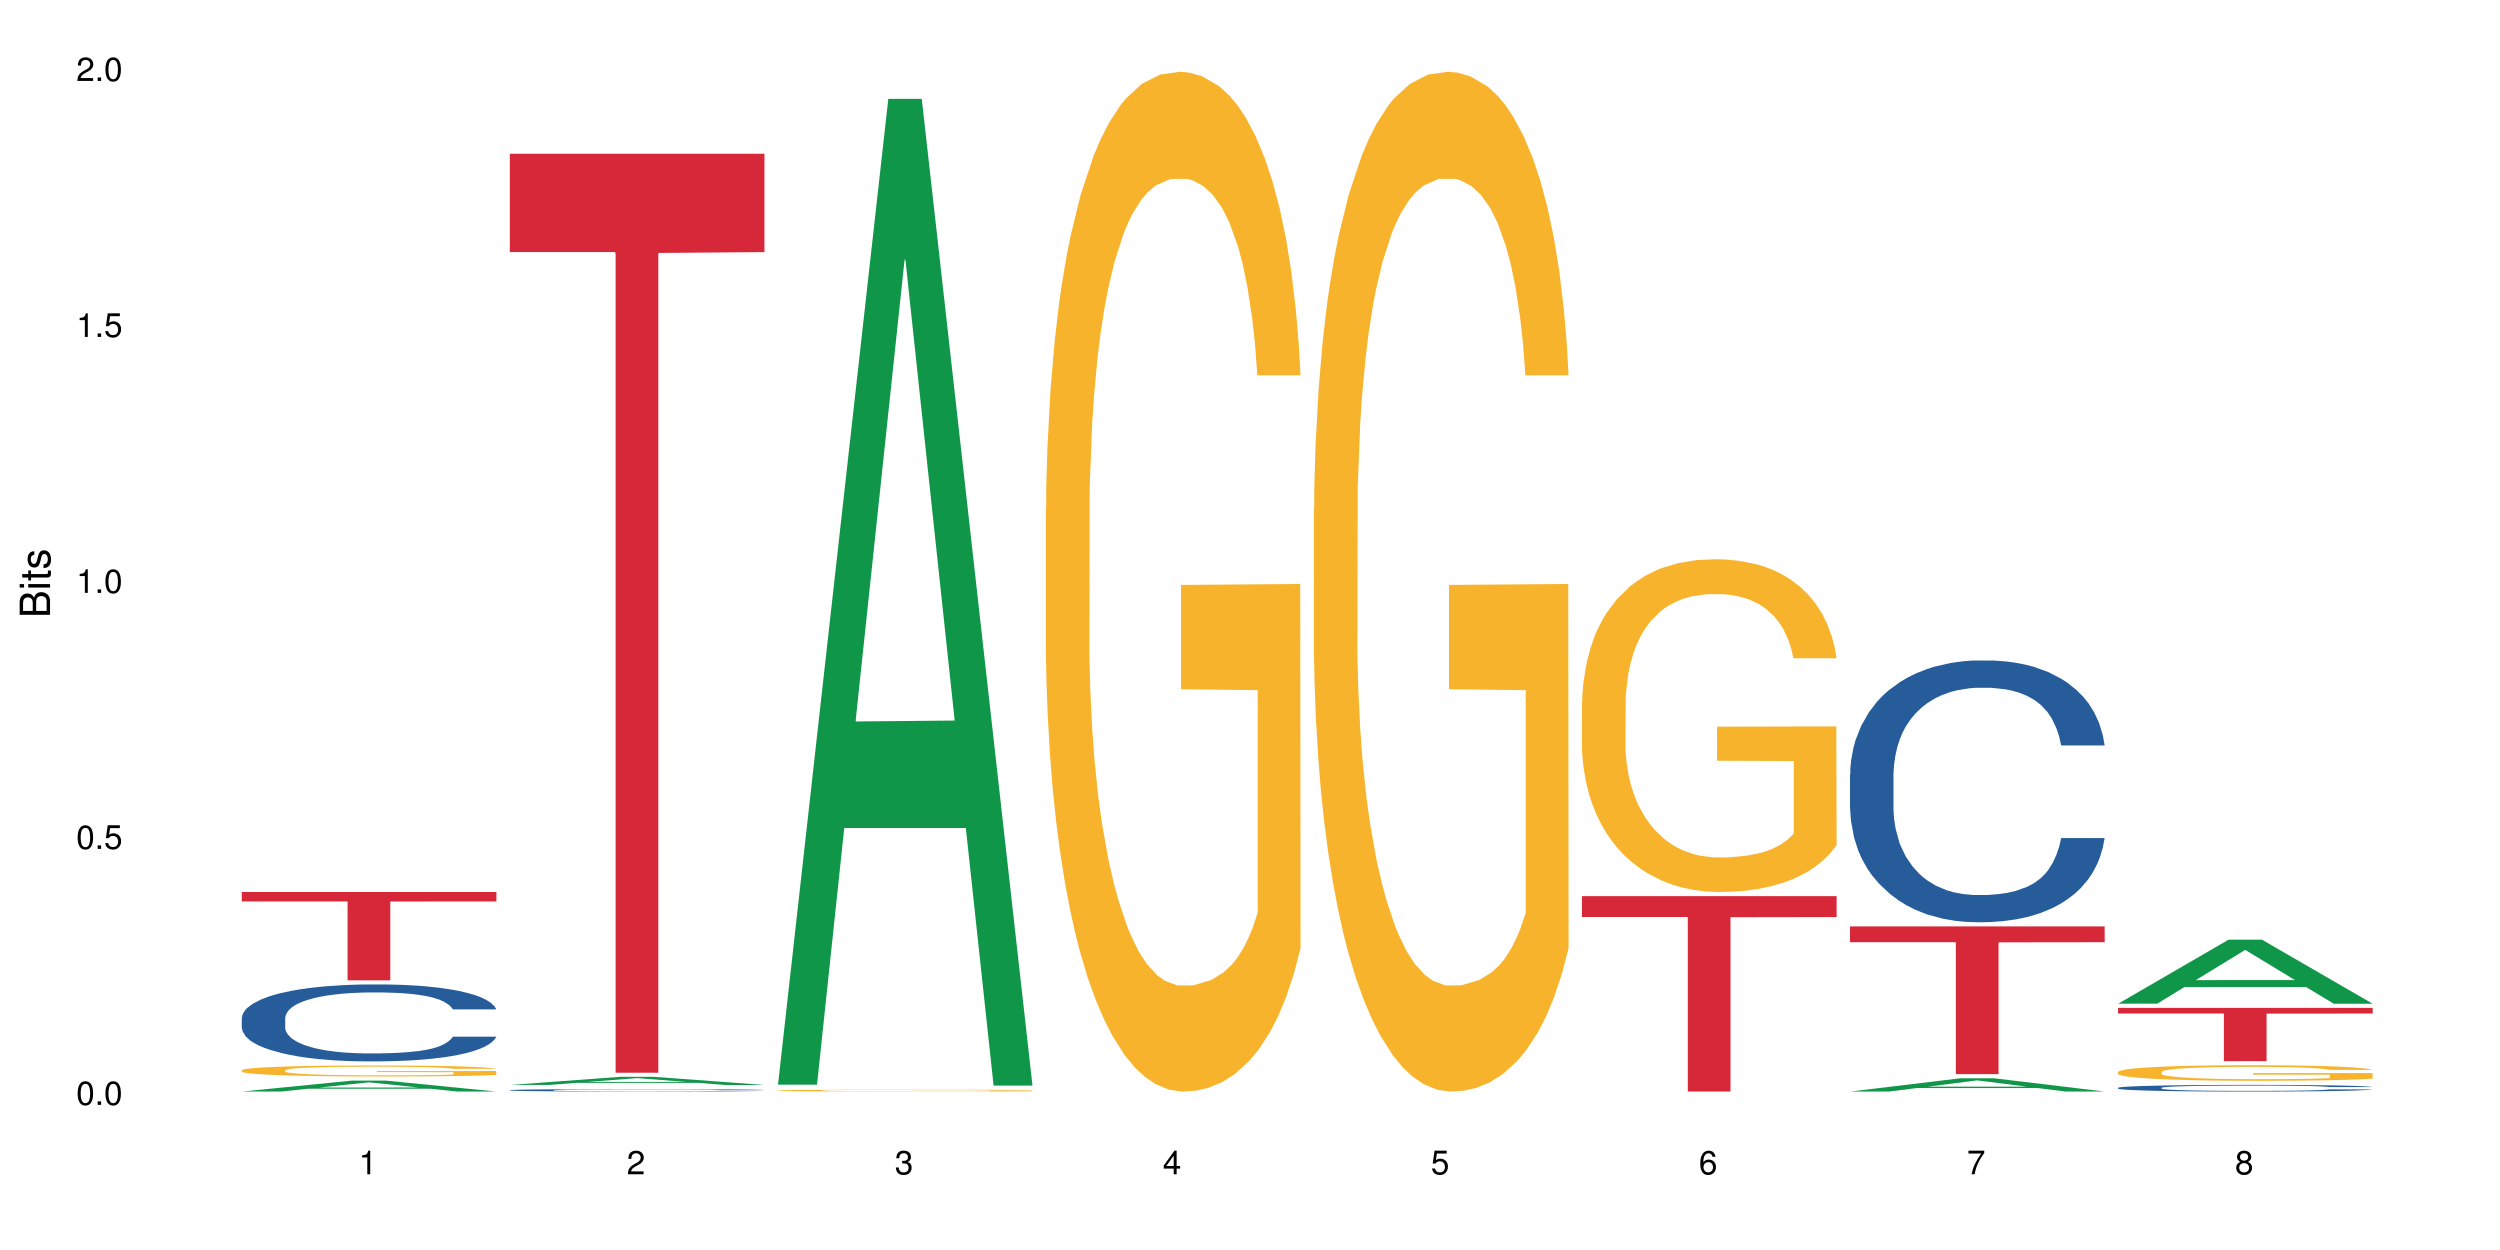 <?xml version="1.0" encoding="UTF-8"?>
<svg xmlns="http://www.w3.org/2000/svg" xmlns:xlink="http://www.w3.org/1999/xlink" width="720pt" height="360pt" viewBox="0 0 720 360" version="1.1">
<defs>
<g>
<symbol overflow="visible" id="glyph0-0">
<path style="stroke:none;" d=""/>
</symbol>
<symbol overflow="visible" id="glyph0-1">
<path style="stroke:none;" d="M 2.641 -6.797 C 2 -6.797 1.422 -6.531 1.078 -6.047 C 0.641 -5.453 0.406 -4.547 0.406 -3.297 C 0.406 -1 1.188 0.219 2.641 0.219 C 4.078 0.219 4.859 -1 4.859 -3.234 C 4.859 -4.562 4.656 -5.438 4.203 -6.047 C 3.844 -6.531 3.281 -6.797 2.641 -6.797 Z M 2.641 -6.047 C 3.547 -6.047 4 -5.125 4 -3.312 C 4 -1.375 3.562 -0.484 2.625 -0.484 C 1.734 -0.484 1.281 -1.422 1.281 -3.281 C 1.281 -5.141 1.734 -6.047 2.641 -6.047 Z M 2.641 -6.047 "/>
</symbol>
<symbol overflow="visible" id="glyph0-2">
<path style="stroke:none;" d="M 1.828 -1 L 0.828 -1 L 0.828 0 L 1.828 0 Z M 1.828 -1 "/>
</symbol>
<symbol overflow="visible" id="glyph0-3">
<path style="stroke:none;" d="M 4.562 -6.797 L 1.062 -6.797 L 0.547 -3.094 L 1.328 -3.094 C 1.719 -3.562 2.047 -3.734 2.578 -3.734 C 3.484 -3.734 4.062 -3.109 4.062 -2.094 C 4.062 -1.125 3.484 -0.531 2.578 -0.531 C 1.828 -0.531 1.375 -0.906 1.188 -1.672 L 0.328 -1.672 C 0.453 -1.109 0.547 -0.844 0.75 -0.594 C 1.125 -0.078 1.828 0.219 2.594 0.219 C 3.969 0.219 4.922 -0.781 4.922 -2.219 C 4.922 -3.562 4.031 -4.484 2.719 -4.484 C 2.25 -4.484 1.859 -4.359 1.469 -4.062 L 1.734 -5.969 L 4.562 -5.969 Z M 4.562 -6.797 "/>
</symbol>
<symbol overflow="visible" id="glyph0-4">
<path style="stroke:none;" d="M 2.484 -4.844 L 2.484 0 L 3.328 0 L 3.328 -6.797 L 2.766 -6.797 C 2.469 -5.75 2.281 -5.609 0.984 -5.453 L 0.984 -4.844 Z M 2.484 -4.844 "/>
</symbol>
<symbol overflow="visible" id="glyph0-5">
<path style="stroke:none;" d="M 4.859 -0.828 L 1.281 -0.828 C 1.359 -1.391 1.672 -1.75 2.5 -2.234 L 3.469 -2.75 C 4.406 -3.266 4.906 -3.969 4.906 -4.812 C 4.906 -5.375 4.672 -5.906 4.266 -6.266 C 3.859 -6.625 3.375 -6.797 2.719 -6.797 C 1.859 -6.797 1.219 -6.5 0.844 -5.922 C 0.609 -5.562 0.5 -5.125 0.484 -4.438 L 1.328 -4.438 C 1.359 -4.906 1.406 -5.188 1.531 -5.406 C 1.75 -5.812 2.188 -6.062 2.703 -6.062 C 3.469 -6.062 4.031 -5.516 4.031 -4.781 C 4.031 -4.25 3.719 -3.797 3.125 -3.438 L 2.234 -2.938 C 0.812 -2.141 0.406 -1.5 0.328 0 L 4.859 0 Z M 4.859 -0.828 "/>
</symbol>
<symbol overflow="visible" id="glyph0-6">
<path style="stroke:none;" d="M 2.125 -3.125 L 2.578 -3.125 C 3.516 -3.125 3.984 -2.703 3.984 -1.891 C 3.984 -1.031 3.469 -0.531 2.578 -0.531 C 1.656 -0.531 1.203 -0.984 1.156 -1.969 L 0.312 -1.969 C 0.344 -1.422 0.438 -1.078 0.609 -0.766 C 0.953 -0.109 1.625 0.219 2.547 0.219 C 3.953 0.219 4.859 -0.609 4.859 -1.906 C 4.859 -2.766 4.516 -3.25 3.703 -3.516 C 4.344 -3.766 4.656 -4.25 4.656 -4.938 C 4.656 -6.109 3.875 -6.797 2.578 -6.797 C 1.203 -6.797 0.484 -6.047 0.453 -4.609 L 1.297 -4.609 C 1.312 -5.016 1.344 -5.25 1.453 -5.453 C 1.641 -5.828 2.062 -6.062 2.594 -6.062 C 3.344 -6.062 3.797 -5.625 3.797 -4.906 C 3.797 -4.422 3.609 -4.141 3.25 -3.984 C 3.016 -3.891 2.719 -3.844 2.125 -3.844 Z M 2.125 -3.125 "/>
</symbol>
<symbol overflow="visible" id="glyph0-7">
<path style="stroke:none;" d="M 3.141 -1.625 L 3.141 0 L 3.984 0 L 3.984 -1.625 L 4.984 -1.625 L 4.984 -2.391 L 3.984 -2.391 L 3.984 -6.797 L 3.359 -6.797 L 0.266 -2.516 L 0.266 -1.625 Z M 3.141 -2.391 L 1 -2.391 L 3.141 -5.359 Z M 3.141 -2.391 "/>
</symbol>
<symbol overflow="visible" id="glyph0-8">
<path style="stroke:none;" d="M 4.781 -5.031 C 4.609 -6.141 3.891 -6.797 2.844 -6.797 C 2.094 -6.797 1.422 -6.438 1.031 -5.828 C 0.609 -5.172 0.406 -4.344 0.406 -3.094 C 0.406 -1.953 0.578 -1.234 0.984 -0.625 C 1.359 -0.078 1.953 0.219 2.703 0.219 C 3.984 0.219 4.922 -0.734 4.922 -2.078 C 4.922 -3.344 4.062 -4.234 2.844 -4.234 C 2.172 -4.234 1.641 -3.969 1.281 -3.469 C 1.281 -5.125 1.828 -6.047 2.797 -6.047 C 3.391 -6.047 3.797 -5.672 3.938 -5.031 Z M 2.734 -3.484 C 3.547 -3.484 4.062 -2.922 4.062 -2 C 4.062 -1.156 3.484 -0.531 2.703 -0.531 C 1.922 -0.531 1.328 -1.188 1.328 -2.047 C 1.328 -2.891 1.906 -3.484 2.734 -3.484 Z M 2.734 -3.484 "/>
</symbol>
<symbol overflow="visible" id="glyph0-9">
<path style="stroke:none;" d="M 4.984 -6.797 L 0.438 -6.797 L 0.438 -5.969 L 4.109 -5.969 C 2.5 -3.656 1.828 -2.234 1.328 0 L 2.219 0 C 2.594 -2.172 3.453 -4.047 4.984 -6.094 Z M 4.984 -6.797 "/>
</symbol>
<symbol overflow="visible" id="glyph0-10">
<path style="stroke:none;" d="M 3.75 -3.578 C 4.453 -4 4.688 -4.344 4.688 -4.984 C 4.688 -6.047 3.844 -6.797 2.641 -6.797 C 1.438 -6.797 0.594 -6.047 0.594 -4.984 C 0.594 -4.359 0.828 -4.016 1.516 -3.578 C 0.734 -3.203 0.359 -2.641 0.359 -1.891 C 0.359 -0.641 1.297 0.219 2.641 0.219 C 3.984 0.219 4.922 -0.641 4.922 -1.875 C 4.922 -2.641 4.531 -3.203 3.75 -3.578 Z M 2.641 -6.047 C 3.359 -6.047 3.812 -5.625 3.812 -4.969 C 3.812 -4.344 3.344 -3.922 2.641 -3.922 C 1.922 -3.922 1.453 -4.344 1.453 -4.984 C 1.453 -5.625 1.922 -6.047 2.641 -6.047 Z M 2.641 -3.203 C 3.484 -3.203 4.062 -2.672 4.062 -1.875 C 4.062 -1.062 3.484 -0.531 2.625 -0.531 C 1.797 -0.531 1.219 -1.078 1.219 -1.875 C 1.219 -2.672 1.797 -3.203 2.641 -3.203 Z M 2.641 -3.203 "/>
</symbol>
<symbol overflow="visible" id="glyph1-0">
<path style="stroke:none;" d=""/>
</symbol>
<symbol overflow="visible" id="glyph1-1">
<path style="stroke:none;" d="M 0 -0.953 L 0 -4.891 C 0 -5.719 -0.234 -6.344 -0.734 -6.797 C -1.188 -7.234 -1.812 -7.469 -2.5 -7.469 C -3.547 -7.469 -4.188 -7 -4.625 -5.875 C -4.984 -6.672 -5.641 -7.094 -6.531 -7.094 C -7.156 -7.094 -7.734 -6.859 -8.141 -6.391 C -8.562 -5.938 -8.75 -5.344 -8.75 -4.5 L -8.75 -0.953 Z M -4.984 -2.062 L -7.766 -2.062 L -7.766 -4.219 C -7.766 -4.844 -7.688 -5.203 -7.453 -5.5 C -7.219 -5.812 -6.859 -5.969 -6.375 -5.969 C -5.906 -5.969 -5.531 -5.812 -5.297 -5.5 C -5.062 -5.203 -4.984 -4.844 -4.984 -4.219 Z M -0.984 -2.062 L -4 -2.062 L -4 -4.781 C -4 -5.328 -3.859 -5.688 -3.578 -5.953 C -3.297 -6.219 -2.922 -6.359 -2.484 -6.359 C -2.062 -6.359 -1.688 -6.219 -1.406 -5.953 C -1.109 -5.688 -0.984 -5.328 -0.984 -4.781 Z M -0.984 -2.062 "/>
</symbol>
<symbol overflow="visible" id="glyph1-2">
<path style="stroke:none;" d="M -6.281 -1.797 L -6.281 -0.797 L 0 -0.797 L 0 -1.797 Z M -8.75 -1.797 L -8.75 -0.797 L -7.484 -0.797 L -7.484 -1.797 Z M -8.75 -1.797 "/>
</symbol>
<symbol overflow="visible" id="glyph1-3">
<path style="stroke:none;" d="M -6.281 -3.047 L -6.281 -2.016 L -8.016 -2.016 L -8.016 -1.016 L -6.281 -1.016 L -6.281 -0.172 L -5.469 -0.172 L -5.469 -1.016 L -0.719 -1.016 C -0.078 -1.016 0.281 -1.453 0.281 -2.234 C 0.281 -2.469 0.25 -2.719 0.188 -3.047 L -0.641 -3.047 C -0.609 -2.922 -0.594 -2.766 -0.594 -2.562 C -0.594 -2.141 -0.719 -2.016 -1.156 -2.016 L -5.469 -2.016 L -5.469 -3.047 Z M -6.281 -3.047 "/>
</symbol>
<symbol overflow="visible" id="glyph1-4">
<path style="stroke:none;" d="M -4.531 -5.25 C -5.766 -5.25 -6.469 -4.422 -6.469 -2.969 C -6.469 -1.516 -5.719 -0.562 -4.547 -0.562 C -3.562 -0.562 -3.094 -1.062 -2.734 -2.562 L -2.516 -3.484 C -2.344 -4.188 -2.094 -4.469 -1.625 -4.469 C -1.047 -4.469 -0.641 -3.875 -0.641 -3 C -0.641 -2.453 -0.797 -2 -1.062 -1.75 C -1.25 -1.594 -1.422 -1.531 -1.875 -1.469 L -1.875 -0.406 C -0.422 -0.453 0.281 -1.266 0.281 -2.922 C 0.281 -4.5 -0.5 -5.516 -1.719 -5.516 C -2.656 -5.516 -3.172 -4.984 -3.469 -3.734 L -3.703 -2.766 C -3.891 -1.953 -4.156 -1.609 -4.594 -1.609 C -5.172 -1.609 -5.547 -2.125 -5.547 -2.938 C -5.547 -3.75 -5.203 -4.172 -4.531 -4.203 Z M -4.531 -5.25 "/>
</symbol>
</g>
</defs>
<g id="surface108288">
<rect x="0" y="0" width="720" height="360" style="fill:rgb(100%,100%,100%);fill-opacity:1;stroke:none;"/>
<path style=" stroke:none;fill-rule:nonzero;fill:rgb(6.275%,58.824%,28.235%);fill-opacity:1;" d="M 69.629 314.367 L 69.707 314.363 L 101.441 311.211 L 111.078 311.211 L 142.965 314.371 L 131.762 314.371 L 123.77 313.547 L 88.746 313.547 L 80.91 314.367 L 69.629 314.367 L 92.117 313.203 L 120.559 313.199 L 106.375 311.727 L 106.219 311.723 L 106.062 311.73 L 92.039 313.199 L 92.117 313.203 Z M 69.629 314.367 "/>
<path style=" stroke:none;fill-rule:nonzero;fill:rgb(14.51%,36.078%,60%);fill-opacity:1;" d="M 69.629 293.168 L 69.719 293.148 L 69.719 292.66 L 69.988 291.891 L 70.613 290.918 L 71.238 290.25 L 72.848 289.055 L 75.086 287.898 L 77.41 287.008 L 79.109 286.48 L 80.629 286.074 L 84.117 285.324 L 86.355 284.941 L 88.77 284.598 L 91.719 284.25 L 93.867 284.051 L 98.695 283.727 L 102.273 283.582 L 105.047 283.523 L 111.039 283.523 L 114.613 283.602 L 117.207 283.703 L 120.07 283.867 L 122.484 284.051 L 126.688 284.496 L 130.445 285.062 L 132.145 285.387 L 134.828 286.016 L 136.883 286.621 L 138.316 287.148 L 139.926 287.898 L 141.355 288.809 L 142.43 289.844 L 142.965 290.715 L 130.445 290.715 L 129.82 289.906 L 129.102 289.277 L 127.762 288.445 L 126.422 287.859 L 124.543 287.27 L 122.844 286.887 L 120.516 286.5 L 118.461 286.258 L 116.312 286.074 L 114.258 285.953 L 110.32 285.832 L 105.762 285.832 L 104.062 285.871 L 100.574 286.035 L 98.695 286.176 L 96.012 286.461 L 94.133 286.723 L 91.898 287.129 L 90.379 287.473 L 88.5 288 L 87.16 288.465 L 85.637 289.133 L 84.742 289.641 L 83.938 290.207 L 83.223 290.879 L 82.688 291.586 L 82.328 292.336 L 82.148 293.066 L 82.148 296.207 L 82.328 296.938 L 82.777 297.785 L 83.938 299.023 L 85.637 300.098 L 87.605 300.949 L 89.484 301.555 L 90.559 301.84 L 91.988 302.164 L 94.223 302.57 L 97.445 302.973 L 99.32 303.137 L 102.184 303.297 L 105.137 303.379 L 109.07 303.379 L 112.559 303.297 L 114.883 303.195 L 117.297 303.035 L 120.605 302.691 L 122.664 302.367 L 124.453 301.98 L 125.793 301.598 L 126.688 301.273 L 128.031 300.645 L 129.102 299.953 L 129.906 299.246 L 130.445 298.559 L 142.965 298.559 L 142.43 299.367 L 141.625 300.156 L 140.82 300.746 L 139.566 301.453 L 138.137 302.082 L 136.078 302.793 L 134.379 303.258 L 132.145 303.766 L 130.086 304.148 L 127.852 304.492 L 124.543 304.898 L 122.395 305.102 L 120.07 305.285 L 117.297 305.445 L 113.809 305.586 L 110.055 305.668 L 106.566 305.688 L 102.809 305.648 L 100.035 305.566 L 96.371 305.387 L 91.809 305.02 L 88.5 304.637 L 85.906 304.25 L 83.672 303.844 L 81.168 303.297 L 77.945 302.406 L 75.98 301.719 L 74.637 301.148 L 73.117 300.359 L 72.043 299.652 L 70.793 298.516 L 69.898 297.078 L 69.629 295.965 Z M 69.629 293.168 "/>
<path style=" stroke:none;fill-rule:nonzero;fill:rgb(96.863%,70.196%,16.863%);fill-opacity:1;" d="M 69.629 308.223 L 69.719 308.219 L 69.719 308.16 L 70.078 308.031 L 70.973 307.852 L 72.133 307.707 L 73.387 307.59 L 74.191 307.531 L 75.531 307.441 L 76.695 307.379 L 79.645 307.25 L 83.402 307.129 L 85.461 307.078 L 87.785 307.027 L 91.094 306.973 L 92.613 306.953 L 97.266 306.906 L 102.543 306.879 L 108.355 306.867 L 111.039 306.871 L 114.703 306.883 L 119.711 306.914 L 122.574 306.945 L 124.809 306.973 L 127.137 307.012 L 129.996 307.066 L 132.68 307.137 L 134.828 307.207 L 136.973 307.293 L 138.762 307.387 L 140.281 307.488 L 141.625 307.609 L 142.43 307.707 L 142.965 307.809 L 130.535 307.809 L 129.82 307.707 L 129.016 307.629 L 127.672 307.535 L 126.332 307.465 L 124.988 307.41 L 122.484 307.336 L 120.34 307.289 L 117.656 307.25 L 115.062 307.223 L 112.109 307.207 L 110.32 307.199 L 105.582 307.199 L 101.289 307.223 L 98.785 307.242 L 96.996 307.266 L 94.492 307.309 L 92.973 307.344 L 92.078 307.367 L 89.395 307.457 L 87.605 307.539 L 86.621 307.594 L 85.371 307.68 L 84.477 307.758 L 83.492 307.875 L 82.953 307.961 L 82.238 308.156 L 82.148 308.676 L 82.418 308.785 L 82.953 308.902 L 83.672 309.008 L 84.742 309.117 L 85.816 309.203 L 87.695 309.312 L 89.305 309.391 L 90.559 309.438 L 92.973 309.516 L 93.957 309.543 L 96.281 309.594 L 98.695 309.633 L 101.648 309.668 L 103.883 309.688 L 107.461 309.699 L 112.02 309.699 L 117.387 309.684 L 120.785 309.66 L 123.109 309.637 L 124.633 309.617 L 126.508 309.586 L 127.852 309.555 L 129.102 309.523 L 130.625 309.477 L 130.625 308.785 L 108.535 308.781 L 108.535 308.461 L 142.875 308.457 L 142.965 309.586 L 141.086 309.664 L 138.762 309.738 L 136.527 309.797 L 134.199 309.844 L 130.891 309.898 L 128.207 309.934 L 124.094 309.977 L 120.34 310 L 116.402 310.02 L 112.914 310.027 L 108.801 310.031 L 105.137 310.023 L 101.199 310.008 L 98.07 309.984 L 95.207 309.953 L 92.344 309.918 L 88.77 309.855 L 86.441 309.809 L 84.027 309.746 L 81.613 309.676 L 79.469 309.598 L 78.035 309.535 L 76.605 309.469 L 75.086 309.379 L 73.652 309.281 L 72.582 309.191 L 71.598 309.09 L 70.883 308.996 L 70.164 308.867 L 69.809 308.762 L 69.629 308.672 Z M 69.629 308.223 "/>
<path style=" stroke:none;fill-rule:nonzero;fill:rgb(83.922%,15.686%,22.353%);fill-opacity:1;" d="M 69.629 256.891 L 142.965 256.891 L 142.965 259.613 L 112.402 259.641 L 112.402 282.344 L 100.105 282.344 L 100.105 259.664 L 99.926 259.613 L 69.629 259.613 Z M 69.629 256.891 "/>
<path style=" stroke:none;fill-rule:nonzero;fill:rgb(6.275%,58.824%,28.235%);fill-opacity:1;" d="M 146.824 312.469 L 146.902 312.469 L 178.637 310.125 L 188.273 310.125 L 220.16 312.473 L 208.957 312.473 L 200.965 311.859 L 165.941 311.859 L 158.109 312.469 L 146.824 312.469 L 169.312 311.605 L 197.754 311.602 L 183.57 310.508 L 183.414 310.508 L 183.258 310.512 L 169.234 311.602 L 169.312 311.605 Z M 146.824 312.469 "/>
<path style=" stroke:none;fill-rule:nonzero;fill:rgb(14.51%,36.078%,60%);fill-opacity:1;" d="M 146.824 313.965 L 146.914 313.965 L 146.914 313.949 L 147.184 313.922 L 147.809 313.891 L 148.434 313.871 L 150.043 313.832 L 152.281 313.793 L 154.605 313.766 L 156.305 313.746 L 157.824 313.734 L 161.312 313.711 L 163.551 313.699 L 165.965 313.688 L 168.914 313.676 L 171.062 313.668 L 175.891 313.656 L 179.469 313.652 L 191.812 313.652 L 194.406 313.656 L 197.266 313.664 L 199.68 313.668 L 203.883 313.684 L 207.641 313.703 L 209.34 313.711 L 212.023 313.73 L 214.078 313.75 L 215.512 313.77 L 217.121 313.793 L 218.551 313.824 L 219.625 313.855 L 220.16 313.883 L 207.641 313.883 L 207.016 313.859 L 206.301 313.84 L 204.957 313.812 L 203.617 313.793 L 201.738 313.773 L 200.039 313.762 L 197.715 313.746 L 195.656 313.738 L 193.512 313.734 L 191.453 313.73 L 187.52 313.727 L 181.258 313.727 L 177.77 313.734 L 175.891 313.738 L 173.207 313.746 L 171.332 313.754 L 169.094 313.77 L 167.574 313.781 L 165.695 313.797 L 164.355 313.812 L 162.836 313.832 L 161.941 313.852 L 161.137 313.867 L 160.418 313.891 L 159.883 313.914 L 159.523 313.938 L 159.348 313.961 L 159.348 314.062 L 159.523 314.086 L 159.973 314.113 L 161.137 314.156 L 162.836 314.188 L 164.801 314.215 L 166.68 314.238 L 167.754 314.246 L 169.184 314.258 L 171.418 314.27 L 174.641 314.281 L 176.516 314.289 L 179.379 314.293 L 182.332 314.297 L 186.266 314.297 L 189.754 314.293 L 192.078 314.289 L 194.492 314.285 L 197.805 314.273 L 199.859 314.262 L 201.648 314.25 L 202.988 314.238 L 203.883 314.227 L 205.227 314.207 L 206.301 314.184 L 207.105 314.16 L 207.641 314.141 L 220.16 314.141 L 219.625 314.164 L 218.82 314.191 L 218.016 314.211 L 216.762 314.234 L 215.332 314.254 L 213.273 314.277 L 211.574 314.293 L 209.34 314.309 L 207.281 314.32 L 205.047 314.332 L 201.738 314.344 L 199.59 314.352 L 197.266 314.359 L 194.492 314.363 L 191.004 314.367 L 187.25 314.371 L 180.004 314.371 L 177.234 314.367 L 173.566 314.359 L 169.004 314.348 L 165.695 314.336 L 163.102 314.324 L 160.867 314.312 L 158.363 314.293 L 155.145 314.266 L 153.176 314.242 L 151.832 314.223 L 150.312 314.199 L 149.238 314.176 L 147.988 314.137 L 147.094 314.09 L 146.824 314.055 Z M 146.824 313.965 "/>
<path style=" stroke:none;fill-rule:nonzero;fill:rgb(83.922%,15.686%,22.353%);fill-opacity:1;" d="M 146.824 44.273 L 220.16 44.273 L 220.16 72.602 L 189.598 72.852 L 189.598 308.945 L 177.301 308.945 L 177.301 73.102 L 177.121 72.602 L 146.824 72.602 Z M 146.824 44.273 "/>
<path style=" stroke:none;fill-rule:nonzero;fill:rgb(6.275%,58.824%,28.235%);fill-opacity:1;" d="M 224.02 312.383 L 224.098 312.113 L 255.832 28.465 L 265.469 28.465 L 297.355 312.648 L 286.152 312.648 L 278.16 238.469 L 243.141 238.469 L 235.305 312.383 L 224.02 312.383 L 246.508 207.781 L 274.949 207.516 L 260.77 74.895 L 260.609 74.629 L 260.453 75.43 L 246.43 207.516 L 246.508 207.781 Z M 224.02 312.383 "/>
<path style=" stroke:none;fill-rule:nonzero;fill:rgb(96.863%,70.196%,16.863%);fill-opacity:1;" d="M 224.02 314.059 L 224.109 314.059 L 224.109 314.051 L 224.469 314.027 L 225.363 313.996 L 226.523 313.973 L 227.777 313.953 L 228.582 313.941 L 229.926 313.926 L 231.086 313.914 L 234.039 313.895 L 237.793 313.871 L 239.852 313.863 L 242.176 313.855 L 245.484 313.844 L 247.004 313.844 L 251.656 313.836 L 256.934 313.828 L 265.43 313.828 L 269.098 313.832 L 274.105 313.836 L 276.965 313.84 L 279.203 313.844 L 281.527 313.852 L 284.391 313.863 L 287.074 313.875 L 289.219 313.887 L 291.367 313.902 L 293.152 313.918 L 294.676 313.934 L 296.016 313.953 L 296.82 313.973 L 297.355 313.988 L 284.926 313.988 L 284.211 313.973 L 283.406 313.957 L 282.062 313.941 L 280.723 313.93 L 279.383 313.922 L 276.875 313.906 L 274.73 313.898 L 272.047 313.895 L 269.453 313.891 L 266.504 313.887 L 264.715 313.883 L 259.973 313.883 L 255.68 313.887 L 253.176 313.891 L 251.387 313.895 L 248.883 313.902 L 247.363 313.91 L 246.469 313.914 L 243.785 313.93 L 241.996 313.941 L 241.016 313.953 L 239.762 313.969 L 238.867 313.98 L 237.883 314 L 237.348 314.016 L 236.633 314.051 L 236.543 314.137 L 236.809 314.156 L 237.348 314.176 L 238.062 314.195 L 239.137 314.215 L 240.207 314.227 L 242.086 314.246 L 243.695 314.262 L 244.949 314.27 L 247.363 314.281 L 248.348 314.285 L 250.672 314.297 L 253.086 314.301 L 256.039 314.309 L 258.273 314.312 L 271.777 314.312 L 275.176 314.309 L 277.504 314.305 L 279.023 314.301 L 280.902 314.293 L 282.242 314.289 L 283.496 314.285 L 285.016 314.277 L 285.016 314.156 L 262.926 314.156 L 262.926 314.102 L 297.27 314.102 L 297.355 314.293 L 295.48 314.309 L 293.152 314.32 L 290.918 314.332 L 288.594 314.34 L 285.285 314.348 L 282.602 314.355 L 278.488 314.359 L 274.73 314.367 L 270.797 314.367 L 267.309 314.371 L 259.527 314.371 L 255.59 314.367 L 252.461 314.363 L 249.598 314.359 L 246.738 314.352 L 243.16 314.34 L 240.836 314.332 L 238.422 314.32 L 236.004 314.309 L 233.859 314.297 L 232.43 314.285 L 230.996 314.273 L 229.477 314.258 L 228.047 314.242 L 226.973 314.227 L 225.988 314.211 L 224.559 314.172 L 224.199 314.152 L 224.02 314.137 Z M 224.02 314.059 "/>
<path style=" stroke:none;fill-rule:nonzero;fill:rgb(96.863%,70.196%,16.863%);fill-opacity:1;" d="M 301.219 146.461 L 301.305 146.191 L 301.305 140.828 L 301.664 128.758 L 302.559 112.129 L 303.723 98.449 L 304.973 87.719 L 305.777 82.086 L 307.121 74.039 L 308.281 68.141 L 311.234 56.07 L 314.988 44.805 L 317.047 39.977 L 319.371 35.414 L 322.68 30.32 L 324.203 28.441 L 328.852 24.148 L 334.129 21.469 L 339.941 20.664 L 342.625 20.93 L 346.293 22.004 L 351.301 24.953 L 354.164 27.637 L 356.398 30.32 L 358.723 33.805 L 361.586 39.172 L 364.27 45.609 L 366.414 52.047 L 368.562 60.094 L 370.352 68.676 L 371.871 78.062 L 373.211 89.328 L 374.016 98.715 L 374.555 108.105 L 362.121 108.105 L 361.406 98.715 L 360.602 91.477 L 359.262 82.625 L 357.918 76.188 L 356.578 71.09 L 354.074 64.117 L 351.926 59.824 L 349.242 56.07 L 346.648 53.656 L 343.699 52.047 L 341.91 51.508 L 337.168 51.508 L 332.875 53.387 L 330.371 55.531 L 328.586 57.68 L 326.078 61.703 L 324.559 64.922 L 323.664 67.066 L 320.98 75.383 L 319.195 82.891 L 318.211 87.988 L 316.957 96.035 L 316.062 103.277 L 315.078 114.004 L 314.543 122.051 L 313.828 140.293 L 313.738 188.574 L 314.008 198.766 L 314.543 209.762 L 315.258 219.418 L 316.332 229.609 L 317.406 237.391 L 319.281 247.852 L 320.895 254.824 L 322.145 259.383 L 324.559 266.625 L 325.543 269.039 L 327.867 273.867 L 330.285 277.625 L 333.234 280.844 L 335.469 282.453 L 339.047 283.793 L 343.609 283.793 L 348.977 282.184 L 352.375 280.039 L 354.699 277.891 L 356.219 276.016 L 358.098 273.062 L 359.438 270.383 L 360.691 267.43 L 362.211 262.871 L 362.211 198.766 L 340.121 198.496 L 340.121 168.457 L 374.465 168.188 L 374.555 273.062 L 372.676 280.305 L 370.352 287.281 L 368.113 292.645 L 365.789 297.203 L 362.48 302.301 L 359.797 305.52 L 355.684 309.273 L 351.926 311.688 L 347.992 313.297 L 344.504 314.102 L 340.391 314.371 L 336.723 313.836 L 332.789 312.227 L 329.656 310.078 L 326.797 307.398 L 323.934 303.91 L 320.355 298.277 L 318.031 293.719 L 315.617 288.086 L 313.203 281.379 L 311.055 274.137 L 309.625 268.504 L 308.191 262.066 L 306.672 254.02 L 305.242 244.898 L 304.168 236.586 L 303.184 227.195 L 302.469 218.344 L 301.754 206.277 L 301.395 196.621 L 301.219 188.305 Z M 301.219 146.461 "/>
<path style=" stroke:none;fill-rule:nonzero;fill:rgb(96.863%,70.196%,16.863%);fill-opacity:1;" d="M 378.414 146.461 L 378.504 146.191 L 378.504 140.828 L 378.859 128.758 L 379.754 112.129 L 380.918 98.449 L 382.168 87.719 L 382.973 82.086 L 384.316 74.039 L 385.477 68.141 L 388.43 56.07 L 392.188 44.805 L 394.242 39.977 L 396.566 35.414 L 399.879 30.32 L 401.398 28.441 L 406.047 24.148 L 411.324 21.469 L 417.137 20.664 L 419.82 20.93 L 423.488 22.004 L 428.496 24.953 L 431.359 27.637 L 433.594 30.32 L 435.918 33.805 L 438.781 39.172 L 441.465 45.609 L 443.609 52.047 L 445.758 60.094 L 447.547 68.676 L 449.066 78.062 L 450.406 89.328 L 451.211 98.715 L 451.75 108.105 L 439.316 108.105 L 438.602 98.715 L 437.797 91.477 L 436.457 82.625 L 435.113 76.188 L 433.773 71.09 L 431.27 64.117 L 429.121 59.824 L 426.438 56.07 L 423.848 53.656 L 420.895 52.047 L 419.105 51.508 L 414.367 51.508 L 410.074 53.387 L 407.57 55.531 L 405.781 57.68 L 403.277 61.703 L 401.754 64.922 L 400.859 67.066 L 398.18 75.383 L 396.391 82.891 L 395.406 87.988 L 394.152 96.035 L 393.258 103.277 L 392.277 114.004 L 391.738 122.051 L 391.023 140.293 L 390.934 188.574 L 391.203 198.766 L 391.738 209.762 L 392.453 219.418 L 393.527 229.609 L 394.602 237.391 L 396.48 247.852 L 398.09 254.824 L 399.34 259.383 L 401.754 266.625 L 402.738 269.039 L 405.066 273.867 L 407.48 277.625 L 410.43 280.844 L 412.668 282.453 L 416.242 283.793 L 420.805 283.793 L 426.172 282.184 L 429.57 280.039 L 431.895 277.891 L 433.414 276.016 L 435.293 273.062 L 436.637 270.383 L 437.887 267.43 L 439.406 262.871 L 439.406 198.766 L 417.316 198.496 L 417.316 168.457 L 451.66 168.188 L 451.75 273.062 L 449.871 280.305 L 447.547 287.281 L 445.309 292.645 L 442.984 297.203 L 439.676 302.301 L 436.992 305.52 L 432.879 309.273 L 429.121 311.688 L 425.188 313.297 L 421.699 314.102 L 417.586 314.371 L 413.918 313.836 L 409.984 312.227 L 406.852 310.078 L 403.992 307.398 L 401.129 303.91 L 397.551 298.277 L 395.227 293.719 L 392.812 288.086 L 390.398 281.379 L 388.25 274.137 L 386.82 268.504 L 385.391 262.066 L 383.867 254.02 L 382.438 244.898 L 381.363 236.586 L 380.379 227.195 L 379.664 218.344 L 378.949 206.277 L 378.594 196.621 L 378.414 188.305 Z M 378.414 146.461 "/>
<path style=" stroke:none;fill-rule:nonzero;fill:rgb(96.863%,70.196%,16.863%);fill-opacity:1;" d="M 455.609 202.109 L 455.699 202.02 L 455.699 200.27 L 456.055 196.332 L 456.949 190.906 L 458.113 186.441 L 459.367 182.941 L 460.172 181.102 L 461.512 178.477 L 462.676 176.551 L 465.625 172.613 L 469.383 168.934 L 471.438 167.359 L 473.766 165.871 L 477.074 164.211 L 478.594 163.598 L 483.246 162.195 L 488.52 161.32 L 494.336 161.059 L 497.016 161.145 L 500.684 161.496 L 505.691 162.457 L 508.555 163.332 L 510.789 164.211 L 513.117 165.348 L 515.977 167.098 L 518.66 169.199 L 520.805 171.297 L 522.953 173.926 L 524.742 176.727 L 526.262 179.789 L 527.605 183.465 L 528.41 186.527 L 528.945 189.59 L 516.516 189.59 L 515.797 186.527 L 514.992 184.164 L 513.652 181.277 L 512.309 179.176 L 510.969 177.512 L 508.465 175.238 L 506.316 173.836 L 503.637 172.613 L 501.043 171.824 L 498.09 171.297 L 496.301 171.125 L 491.562 171.125 L 487.27 171.738 L 484.766 172.438 L 482.977 173.137 L 480.473 174.449 L 478.953 175.5 L 478.059 176.199 L 475.375 178.914 L 473.586 181.363 L 472.602 183.027 L 471.348 185.652 L 470.457 188.016 L 469.473 191.516 L 468.934 194.145 L 468.219 200.094 L 468.129 215.852 L 468.398 219.176 L 468.934 222.766 L 469.648 225.914 L 470.723 229.242 L 471.797 231.781 L 473.676 235.191 L 475.285 237.469 L 476.535 238.957 L 478.953 241.32 L 479.934 242.109 L 482.262 243.684 L 484.676 244.91 L 487.625 245.957 L 489.863 246.484 L 493.441 246.922 L 498 246.922 L 503.367 246.395 L 506.766 245.695 L 509.09 244.996 L 510.609 244.383 L 512.488 243.422 L 513.832 242.547 L 515.082 241.582 L 516.602 240.094 L 516.602 219.176 L 494.512 219.09 L 494.512 209.285 L 528.855 209.199 L 528.945 243.422 L 527.066 245.785 L 524.742 248.059 L 522.508 249.809 L 520.18 251.297 L 516.871 252.961 L 514.188 254.012 L 510.074 255.238 L 506.316 256.023 L 502.383 256.551 L 498.895 256.812 L 494.781 256.898 L 491.113 256.723 L 487.18 256.199 L 484.051 255.5 L 481.188 254.625 L 478.324 253.484 L 474.746 251.648 L 472.422 250.16 L 470.008 248.32 L 467.594 246.133 L 465.445 243.77 L 464.016 241.934 L 462.586 239.832 L 461.066 237.207 L 459.633 234.23 L 458.559 231.516 L 457.578 228.453 L 456.859 225.566 L 456.145 221.625 L 455.789 218.477 L 455.609 215.762 Z M 455.609 202.109 "/>
<path style=" stroke:none;fill-rule:nonzero;fill:rgb(83.922%,15.686%,22.353%);fill-opacity:1;" d="M 455.609 258.078 L 528.945 258.078 L 528.945 264.105 L 498.383 264.156 L 498.383 314.371 L 486.086 314.371 L 486.086 264.211 L 485.906 264.105 L 455.609 264.105 Z M 455.609 258.078 "/>
<path style=" stroke:none;fill-rule:nonzero;fill:rgb(6.275%,58.824%,28.235%);fill-opacity:1;" d="M 532.805 314.367 L 532.883 314.363 L 564.617 310.539 L 574.254 310.539 L 606.141 314.371 L 594.938 314.371 L 586.945 313.371 L 551.922 313.371 L 544.086 314.367 L 532.805 314.367 L 555.293 312.957 L 583.734 312.953 L 569.551 311.164 L 569.395 311.16 L 569.238 311.172 L 555.215 312.953 L 555.293 312.957 Z M 532.805 314.367 "/>
<path style=" stroke:none;fill-rule:nonzero;fill:rgb(14.51%,36.078%,60%);fill-opacity:1;" d="M 532.805 223.035 L 532.895 222.965 L 532.895 221.309 L 533.164 218.691 L 533.789 215.383 L 534.414 213.109 L 536.023 209.043 L 538.262 205.117 L 540.586 202.082 L 542.285 200.293 L 543.805 198.914 L 547.293 196.363 L 549.527 195.055 L 551.945 193.883 L 554.895 192.711 L 557.043 192.023 L 561.871 190.922 L 565.449 190.438 L 568.223 190.23 L 574.215 190.23 L 577.789 190.508 L 580.383 190.852 L 583.246 191.402 L 585.66 192.023 L 589.863 193.539 L 593.621 195.469 L 595.32 196.57 L 598.004 198.707 L 600.059 200.773 L 601.492 202.566 L 603.102 205.117 L 604.531 208.219 L 605.605 211.73 L 606.141 214.695 L 593.621 214.695 L 592.996 211.938 L 592.277 209.801 L 590.938 206.977 L 589.598 204.977 L 587.719 202.98 L 586.02 201.672 L 583.691 200.359 L 581.637 199.535 L 579.488 198.914 L 577.434 198.5 L 573.496 198.086 L 568.938 198.086 L 567.238 198.227 L 563.75 198.777 L 561.871 199.258 L 559.188 200.223 L 557.309 201.117 L 555.074 202.496 L 553.555 203.668 L 551.676 205.461 L 550.336 207.047 L 548.812 209.32 L 547.918 211.043 L 547.113 212.973 L 546.398 215.246 L 545.863 217.656 L 545.504 220.207 L 545.324 222.688 L 545.324 233.371 L 545.504 235.852 L 545.953 238.746 L 547.113 242.949 L 548.812 246.602 L 550.781 249.496 L 552.66 251.562 L 553.734 252.527 L 555.164 253.629 L 557.398 255.008 L 560.617 256.387 L 562.496 256.938 L 565.359 257.488 L 568.309 257.766 L 572.246 257.766 L 575.734 257.488 L 578.059 257.145 L 580.473 256.594 L 583.781 255.422 L 585.84 254.32 L 587.629 253.012 L 588.969 251.699 L 589.863 250.598 L 591.207 248.461 L 592.277 246.117 L 593.082 243.707 L 593.621 241.363 L 606.141 241.363 L 605.605 244.121 L 604.801 246.809 L 603.996 248.809 L 602.742 251.219 L 601.312 253.355 L 599.254 255.766 L 597.555 257.352 L 595.32 259.074 L 593.262 260.383 L 591.027 261.555 L 587.719 262.934 L 585.57 263.621 L 583.246 264.242 L 580.473 264.793 L 576.984 265.277 L 573.23 265.551 L 569.742 265.621 L 565.984 265.484 L 563.211 265.207 L 559.547 264.586 L 554.984 263.348 L 551.676 262.039 L 549.082 260.73 L 546.848 259.352 L 544.344 257.488 L 541.121 254.457 L 539.156 252.113 L 537.812 250.184 L 536.293 247.496 L 535.219 245.086 L 533.969 241.227 L 533.074 236.332 L 532.805 232.543 Z M 532.805 223.035 "/>
<path style=" stroke:none;fill-rule:nonzero;fill:rgb(83.922%,15.686%,22.353%);fill-opacity:1;" d="M 532.805 266.801 L 606.141 266.801 L 606.141 271.355 L 575.578 271.395 L 575.578 309.359 L 563.281 309.359 L 563.281 271.438 L 563.102 271.355 L 532.805 271.355 Z M 532.805 266.801 "/>
<path style=" stroke:none;fill-rule:nonzero;fill:rgb(6.275%,58.824%,28.235%);fill-opacity:1;" d="M 610 289.062 L 610.078 289.047 L 641.812 270.633 L 651.449 270.633 L 683.336 289.082 L 672.133 289.082 L 664.141 284.266 L 629.117 284.266 L 621.285 289.062 L 610 289.062 L 632.488 282.273 L 660.93 282.254 L 646.746 273.645 L 646.59 273.629 L 646.434 273.68 L 632.41 282.254 L 632.488 282.273 Z M 610 289.062 "/>
<path style=" stroke:none;fill-rule:nonzero;fill:rgb(14.51%,36.078%,60%);fill-opacity:1;" d="M 610 313.285 L 610.09 313.285 L 610.09 313.242 L 610.359 313.176 L 610.984 313.09 L 611.609 313.035 L 613.219 312.93 L 615.457 312.828 L 617.781 312.754 L 619.48 312.707 L 621 312.672 L 624.488 312.605 L 626.727 312.574 L 629.141 312.543 L 632.09 312.516 L 634.238 312.496 L 639.066 312.469 L 642.645 312.457 L 645.418 312.449 L 651.41 312.449 L 654.988 312.457 L 657.578 312.465 L 660.441 312.48 L 662.855 312.496 L 667.059 312.535 L 670.816 312.586 L 672.516 312.613 L 675.199 312.668 L 677.254 312.719 L 678.688 312.766 L 680.297 312.828 L 681.727 312.91 L 682.801 313 L 683.336 313.074 L 670.816 313.074 L 670.191 313.004 L 669.477 312.949 L 668.133 312.879 L 666.793 312.828 L 664.914 312.777 L 663.215 312.742 L 660.891 312.707 L 658.832 312.688 L 656.688 312.672 L 654.629 312.66 L 650.695 312.652 L 646.133 312.652 L 644.434 312.656 L 640.945 312.668 L 639.066 312.68 L 636.383 312.707 L 634.508 312.727 L 632.27 312.762 L 630.75 312.793 L 628.871 312.84 L 627.531 312.879 L 626.008 312.938 L 625.117 312.98 L 624.309 313.031 L 623.594 313.086 L 623.059 313.148 L 622.699 313.215 L 622.523 313.277 L 622.523 313.551 L 622.699 313.613 L 623.148 313.688 L 624.309 313.793 L 626.008 313.887 L 627.977 313.961 L 629.855 314.012 L 630.93 314.039 L 632.359 314.066 L 634.594 314.102 L 637.816 314.137 L 639.691 314.148 L 642.555 314.164 L 645.508 314.172 L 649.441 314.172 L 652.93 314.164 L 655.254 314.156 L 657.668 314.141 L 660.977 314.109 L 663.035 314.082 L 664.824 314.051 L 666.164 314.016 L 667.059 313.988 L 668.402 313.934 L 669.477 313.875 L 670.281 313.812 L 670.816 313.754 L 683.336 313.754 L 682.801 313.824 L 681.996 313.891 L 681.191 313.941 L 679.938 314.004 L 678.508 314.059 L 676.449 314.121 L 674.75 314.16 L 672.516 314.203 L 670.457 314.238 L 668.223 314.266 L 664.914 314.301 L 662.766 314.32 L 660.441 314.336 L 657.668 314.348 L 654.18 314.363 L 650.426 314.367 L 646.938 314.371 L 643.18 314.367 L 640.41 314.359 L 636.742 314.344 L 632.18 314.312 L 628.871 314.281 L 626.277 314.246 L 624.043 314.211 L 621.539 314.164 L 618.316 314.086 L 616.352 314.027 L 615.008 313.977 L 613.488 313.91 L 612.414 313.848 L 611.164 313.75 L 610.27 313.625 L 610 313.527 Z M 610 313.285 "/>
<path style=" stroke:none;fill-rule:nonzero;fill:rgb(96.863%,70.196%,16.863%);fill-opacity:1;" d="M 610 308.711 L 610.09 308.707 L 610.09 308.625 L 610.449 308.441 L 611.344 308.188 L 612.504 307.977 L 613.758 307.812 L 614.562 307.727 L 615.902 307.605 L 617.066 307.516 L 620.016 307.332 L 623.773 307.16 L 625.832 307.086 L 628.156 307.016 L 631.465 306.938 L 632.984 306.91 L 637.637 306.844 L 642.914 306.805 L 648.727 306.789 L 651.41 306.797 L 655.074 306.812 L 660.086 306.855 L 662.945 306.898 L 665.184 306.938 L 667.508 306.992 L 670.367 307.074 L 673.051 307.172 L 675.199 307.27 L 677.344 307.391 L 679.133 307.523 L 680.652 307.668 L 681.996 307.84 L 682.801 307.98 L 683.336 308.125 L 670.906 308.125 L 670.191 307.98 L 669.387 307.871 L 668.043 307.734 L 666.703 307.637 L 665.359 307.559 L 662.855 307.453 L 660.711 307.387 L 658.027 307.332 L 655.434 307.293 L 652.48 307.27 L 650.695 307.262 L 645.953 307.262 L 641.66 307.289 L 639.156 307.324 L 637.367 307.355 L 634.863 307.418 L 633.344 307.465 L 632.449 307.5 L 629.766 307.625 L 627.977 307.738 L 626.992 307.816 L 625.742 307.941 L 624.848 308.051 L 623.863 308.215 L 623.328 308.336 L 622.609 308.617 L 622.523 309.352 L 622.789 309.508 L 623.328 309.676 L 624.043 309.824 L 625.117 309.977 L 626.188 310.098 L 628.066 310.258 L 629.676 310.363 L 630.93 310.434 L 633.344 310.543 L 634.328 310.578 L 636.652 310.652 L 639.066 310.711 L 642.02 310.762 L 644.254 310.785 L 647.832 310.805 L 652.395 310.805 L 657.758 310.781 L 661.156 310.746 L 663.484 310.715 L 665.004 310.688 L 666.883 310.641 L 668.223 310.602 L 669.477 310.555 L 670.996 310.484 L 670.996 309.508 L 648.906 309.504 L 648.906 309.047 L 683.246 309.043 L 683.336 310.641 L 681.457 310.75 L 679.133 310.859 L 676.898 310.941 L 674.574 311.008 L 671.262 311.086 L 668.582 311.137 L 664.465 311.195 L 660.711 311.23 L 656.773 311.254 L 653.285 311.266 L 649.172 311.27 L 645.508 311.262 L 641.57 311.238 L 638.441 311.207 L 635.578 311.164 L 632.719 311.113 L 629.141 311.027 L 626.816 310.957 L 624.398 310.871 L 621.984 310.77 L 619.84 310.656 L 618.406 310.57 L 616.977 310.473 L 615.457 310.352 L 614.027 310.211 L 612.953 310.086 L 611.969 309.941 L 611.254 309.805 L 610.539 309.621 L 610.18 309.477 L 610 309.348 Z M 610 308.711 "/>
<path style=" stroke:none;fill-rule:nonzero;fill:rgb(83.922%,15.686%,22.353%);fill-opacity:1;" d="M 610 290.262 L 683.336 290.262 L 683.336 291.902 L 652.773 291.918 L 652.773 305.613 L 640.477 305.613 L 640.477 291.934 L 640.297 291.902 L 610 291.902 Z M 610 290.262 "/>
<g style="fill:rgb(0%,0%,0%);fill-opacity:1;">
  <use xlink:href="#glyph0-1" x="21.957" y="318.198"/>
  <use xlink:href="#glyph0-2" x="27.291" y="318.198"/>
  <use xlink:href="#glyph0-1" x="29.958" y="318.198"/>
</g>
<g style="fill:rgb(0%,0%,0%);fill-opacity:1;">
  <use xlink:href="#glyph0-1" x="21.957" y="244.476"/>
  <use xlink:href="#glyph0-2" x="27.291" y="244.476"/>
  <use xlink:href="#glyph0-3" x="29.958" y="244.476"/>
</g>
<g style="fill:rgb(0%,0%,0%);fill-opacity:1;">
  <use xlink:href="#glyph0-4" x="21.957" y="170.753"/>
  <use xlink:href="#glyph0-2" x="27.291" y="170.753"/>
  <use xlink:href="#glyph0-1" x="29.958" y="170.753"/>
</g>
<g style="fill:rgb(0%,0%,0%);fill-opacity:1;">
  <use xlink:href="#glyph0-4" x="21.957" y="97.034"/>
  <use xlink:href="#glyph0-2" x="27.291" y="97.034"/>
  <use xlink:href="#glyph0-3" x="29.958" y="97.034"/>
</g>
<g style="fill:rgb(0%,0%,0%);fill-opacity:1;">
  <use xlink:href="#glyph0-5" x="21.957" y="23.312"/>
  <use xlink:href="#glyph0-2" x="27.291" y="23.312"/>
  <use xlink:href="#glyph0-1" x="29.958" y="23.312"/>
</g>
<g style="fill:rgb(0%,0%,0%);fill-opacity:1;">
  <use xlink:href="#glyph0-4" x="103.297" y="338.19"/>
</g>
<g style="fill:rgb(0%,0%,0%);fill-opacity:1;">
  <use xlink:href="#glyph0-5" x="180.492" y="338.19"/>
</g>
<g style="fill:rgb(0%,0%,0%);fill-opacity:1;">
  <use xlink:href="#glyph0-6" x="257.688" y="338.19"/>
</g>
<g style="fill:rgb(0%,0%,0%);fill-opacity:1;">
  <use xlink:href="#glyph0-7" x="334.887" y="338.19"/>
</g>
<g style="fill:rgb(0%,0%,0%);fill-opacity:1;">
  <use xlink:href="#glyph0-3" x="412.082" y="338.19"/>
</g>
<g style="fill:rgb(0%,0%,0%);fill-opacity:1;">
  <use xlink:href="#glyph0-8" x="489.277" y="338.19"/>
</g>
<g style="fill:rgb(0%,0%,0%);fill-opacity:1;">
  <use xlink:href="#glyph0-9" x="566.473" y="338.19"/>
</g>
<g style="fill:rgb(0%,0%,0%);fill-opacity:1;">
  <use xlink:href="#glyph0-10" x="643.668" y="338.19"/>
</g>
<g style="fill:rgb(0%,0%,0%);fill-opacity:1;">
  <use xlink:href="#glyph1-1" x="14.412" y="178.016"/>
  <use xlink:href="#glyph1-2" x="14.412" y="170.012"/>
  <use xlink:href="#glyph1-3" x="14.412" y="167.348"/>
  <use xlink:href="#glyph1-4" x="14.412" y="164.012"/>
</g>
</g>
</svg>
